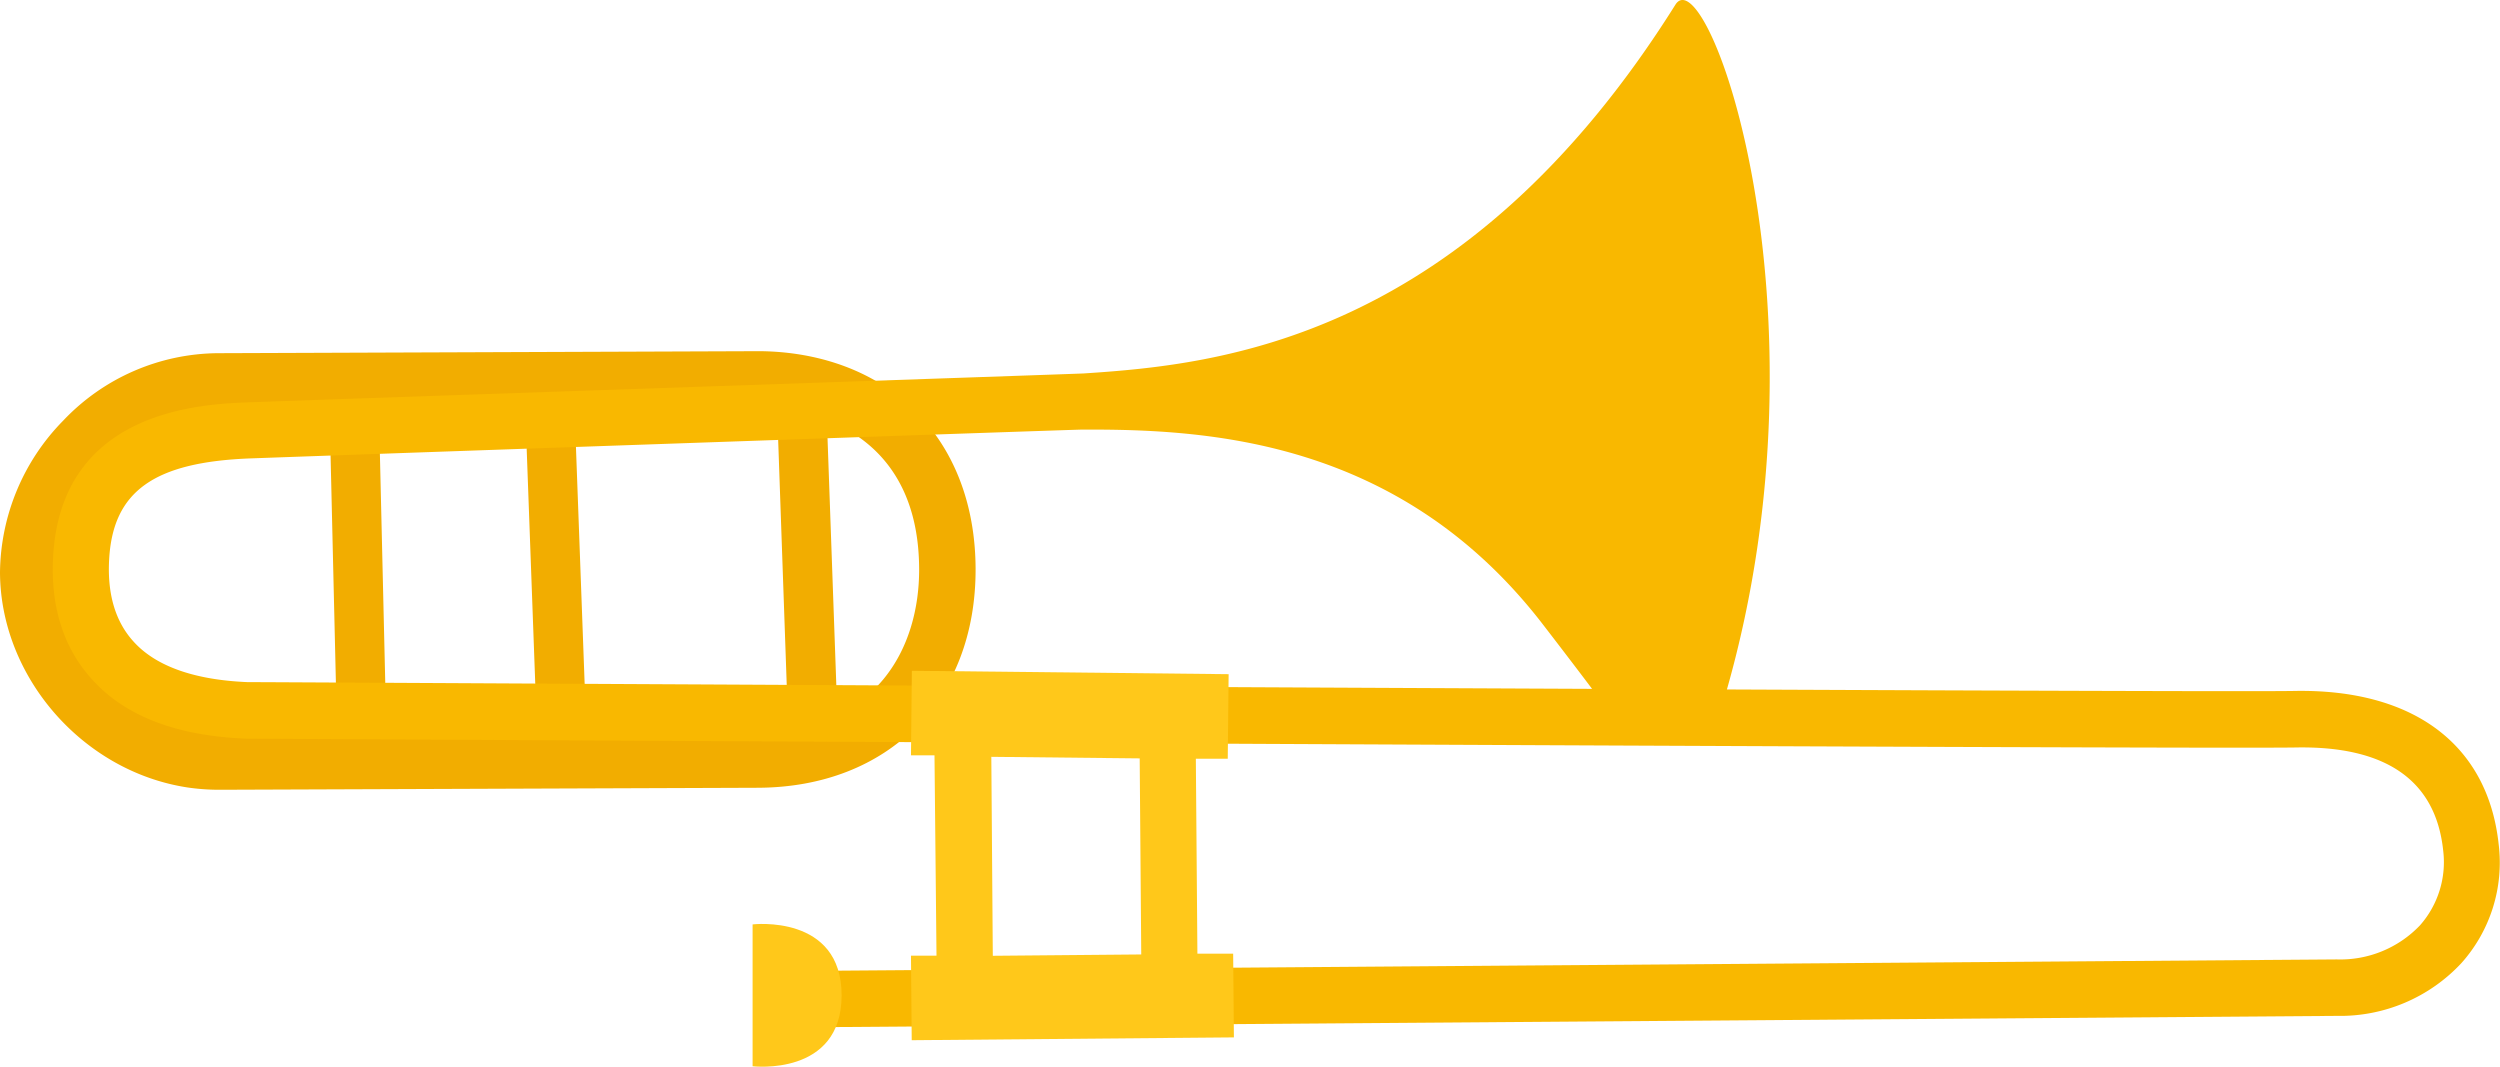 <svg xmlns="http://www.w3.org/2000/svg" xmlns:xlink="http://www.w3.org/1999/xlink" viewBox="0 0 337 143.79"><defs><style>.cls-1{mask:url(#mask);filter:url(#luminosity-noclip-17);}.cls-10,.cls-12,.cls-14,.cls-16,.cls-18,.cls-2,.cls-20,.cls-22,.cls-24,.cls-26,.cls-28,.cls-30,.cls-32,.cls-4,.cls-6,.cls-8{mix-blend-mode:multiply;}.cls-2{fill:url(#radial-gradient);}.cls-3{mask:url(#mask-2);filter:url(#luminosity-noclip-22);}.cls-4{fill:url(#radial-gradient-2);}.cls-5{mask:url(#mask-3);filter:url(#luminosity-noclip-23);}.cls-6{fill:url(#radial-gradient-3);}.cls-7{mask:url(#mask-4);filter:url(#luminosity-noclip-24);}.cls-8{fill:url(#radial-gradient-4);}.cls-9{mask:url(#mask-5);filter:url(#luminosity-noclip-25);}.cls-10{fill:url(#radial-gradient-5);}.cls-11{mask:url(#mask-6);filter:url(#luminosity-noclip-26);}.cls-12{fill:url(#radial-gradient-6);}.cls-13{mask:url(#mask-7);filter:url(#luminosity-noclip-18);}.cls-14{fill:url(#radial-gradient-7);}.cls-15{mask:url(#mask-8);filter:url(#luminosity-noclip-27);}.cls-16{fill:url(#radial-gradient-8);}.cls-17{mask:url(#mask-9);filter:url(#luminosity-noclip-28);}.cls-18{fill:url(#radial-gradient-9);}.cls-19{mask:url(#mask-10);filter:url(#luminosity-noclip-29);}.cls-20{fill:url(#radial-gradient-10);}.cls-21{mask:url(#mask-11);filter:url(#luminosity-noclip-30);}.cls-22{fill:url(#radial-gradient-11);}.cls-23{mask:url(#mask-12);filter:url(#luminosity-noclip-31);}.cls-24{fill:url(#radial-gradient-12);}.cls-25{mask:url(#mask-13);filter:url(#luminosity-noclip-32);}.cls-26{fill:url(#radial-gradient-13);}.cls-27{mask:url(#mask-14);filter:url(#luminosity-noclip-19);}.cls-28{fill:url(#radial-gradient-14);}.cls-29{mask:url(#mask-15);filter:url(#luminosity-noclip-20);}.cls-30{fill:url(#radial-gradient-15);}.cls-31{mask:url(#mask-16);filter:url(#luminosity-noclip-21);}.cls-32{fill:url(#radial-gradient-16);}.cls-33{fill:#f2ad00;}.cls-34{fill:#f9b800;}.cls-35{fill:#ffc81a;}.cls-36{mask:url(#mask-17);}.cls-37{fill:url(#radial-gradient-17);}.cls-38{mask:url(#mask-18);}.cls-39{fill:url(#radial-gradient-18);}.cls-40{mask:url(#mask-19);}.cls-41{fill:url(#radial-gradient-19);}.cls-42{mask:url(#mask-20);}.cls-43{fill:url(#radial-gradient-20);}.cls-44{mask:url(#mask-21);}.cls-45{fill:url(#radial-gradient-21);}.cls-46{mask:url(#mask-22);}.cls-47{fill:url(#radial-gradient-22);}.cls-48{mask:url(#mask-23);}.cls-49{fill:url(#radial-gradient-23);}.cls-50{mask:url(#mask-24);}.cls-51{fill:url(#radial-gradient-24);}.cls-52{mask:url(#mask-25);}.cls-53{fill:url(#radial-gradient-25);}.cls-54{mask:url(#mask-26);}.cls-55{fill:url(#radial-gradient-26);}.cls-56{mask:url(#mask-27);}.cls-57{fill:url(#radial-gradient-27);}.cls-58{mask:url(#mask-28);}.cls-59{fill:url(#radial-gradient-28);}.cls-60{mask:url(#mask-29);}.cls-61{fill:url(#radial-gradient-29);}.cls-62{mask:url(#mask-30);}.cls-63{fill:url(#radial-gradient-30);}.cls-64{mask:url(#mask-31);}.cls-65{fill:url(#radial-gradient-31);}.cls-66{mask:url(#mask-32);}.cls-67{fill:url(#radial-gradient-32);}.cls-68{filter:url(#luminosity-noclip-16);}.cls-69{filter:url(#luminosity-noclip-15);}.cls-70{filter:url(#luminosity-noclip-14);}.cls-71{filter:url(#luminosity-noclip-13);}.cls-72{filter:url(#luminosity-noclip-12);}.cls-73{filter:url(#luminosity-noclip-11);}.cls-74{filter:url(#luminosity-noclip-10);}.cls-75{filter:url(#luminosity-noclip-9);}.cls-76{filter:url(#luminosity-noclip-8);}.cls-77{filter:url(#luminosity-noclip-7);}.cls-78{filter:url(#luminosity-noclip-6);}.cls-79{filter:url(#luminosity-noclip-5);}.cls-80{filter:url(#luminosity-noclip-4);}.cls-81{filter:url(#luminosity-noclip-3);}.cls-82{filter:url(#luminosity-noclip-2);}.cls-83{filter:url(#luminosity-noclip);}</style><filter id="luminosity-noclip" x="118.81" y="-8131.29" width="117.11" height="32766" filterUnits="userSpaceOnUse" color-interpolation-filters="sRGB"><feFlood flood-color="#fff" result="bg"/><feBlend in="SourceGraphic" in2="bg"/></filter><mask id="mask" x="118.81" y="-8131.29" width="117.11" height="32766" maskUnits="userSpaceOnUse"><g class="cls-83"/></mask><radialGradient id="radial-gradient" cx="187.25" cy="18.74" r="115.53" gradientUnits="userSpaceOnUse"><stop offset="0.11" stop-color="#fff"/><stop offset="0.34" stop-color="#b2b2b2"/><stop offset="0.57" stop-color="#666"/><stop offset="0.77" stop-color="#2f2f2f"/><stop offset="0.92" stop-color="#0d0d0d"/><stop offset="1"/></radialGradient><filter id="luminosity-noclip-2" x="309.36" y="-8131.29" width="26.91" height="32766" filterUnits="userSpaceOnUse" color-interpolation-filters="sRGB"><feFlood flood-color="#fff" result="bg"/><feBlend in="SourceGraphic" in2="bg"/></filter><mask id="mask-2" x="309.36" y="-8131.29" width="26.91" height="32766" maskUnits="userSpaceOnUse"><g class="cls-82"/></mask><radialGradient id="radial-gradient-2" cx="371.4" cy="98.69" r="31.07" gradientTransform="matrix(0.99, 0.15, -0.15, 0.99, -7.08, -31.48)" xlink:href="#radial-gradient"/><filter id="luminosity-noclip-3" x="28.23" y="-8131.29" width="91.01" height="32766" filterUnits="userSpaceOnUse" color-interpolation-filters="sRGB"><feFlood flood-color="#fff" result="bg"/><feBlend in="SourceGraphic" in2="bg"/></filter><mask id="mask-3" x="28.23" y="-8131.29" width="91.01" height="32766" maskUnits="userSpaceOnUse"><g class="cls-81"/></mask><radialGradient id="radial-gradient-3" cx="106.01" cy="53.99" r="43.36" gradientTransform="translate(-18.54 -26.46) rotate(5.53)" xlink:href="#radial-gradient"/><filter id="luminosity-noclip-4" x="20.09" y="-8131.29" width="67.16" height="32766" filterUnits="userSpaceOnUse" color-interpolation-filters="sRGB"><feFlood flood-color="#fff" result="bg"/><feBlend in="SourceGraphic" in2="bg"/></filter><mask id="mask-4" x="20.09" y="-8131.29" width="67.16" height="32766" maskUnits="userSpaceOnUse"><g class="cls-80"/></mask><radialGradient id="radial-gradient-4" cx="83.86" cy="55.35" r="32" gradientTransform="translate(-18.54 -26.46) rotate(5.53)" xlink:href="#radial-gradient"/><filter id="luminosity-noclip-5" x="23.66" y="-8131.29" width="67.19" height="32766" filterUnits="userSpaceOnUse" color-interpolation-filters="sRGB"><feFlood flood-color="#fff" result="bg"/><feBlend in="SourceGraphic" in2="bg"/></filter><mask id="mask-5" x="23.66" y="-8131.29" width="67.19" height="32766" maskUnits="userSpaceOnUse"><g class="cls-79"/></mask><radialGradient id="radial-gradient-5" cx="82.56" cy="100.33" r="31.98" gradientTransform="translate(-11.02 -29.22) rotate(7.33)" xlink:href="#radial-gradient"/><filter id="luminosity-noclip-6" x="23.41" y="-8131.29" width="91.04" height="32766" filterUnits="userSpaceOnUse" color-interpolation-filters="sRGB"><feFlood flood-color="#fff" result="bg"/><feBlend in="SourceGraphic" in2="bg"/></filter><mask id="mask-6" x="23.41" y="-8131.29" width="91.04" height="32766" maskUnits="userSpaceOnUse"><g class="cls-78"/></mask><radialGradient id="radial-gradient-6" cx="81.08" cy="86.45" r="42.91" gradientTransform="translate(-9.81 -29.72) rotate(7.57)" xlink:href="#radial-gradient"/><filter id="luminosity-noclip-7" x="178.21" y="-8131.29" width="136.59" height="32766" filterUnits="userSpaceOnUse" color-interpolation-filters="sRGB"><feFlood flood-color="#fff" result="bg"/><feBlend in="SourceGraphic" in2="bg"/></filter><mask id="mask-7" x="178.21" y="-8131.29" width="136.59" height="32766" maskUnits="userSpaceOnUse"><g class="cls-77"/></mask><radialGradient id="radial-gradient-7" cx="279.34" cy="67.01" r="62.63" gradientTransform="matrix(0.99, 0.15, -0.15, 0.99, -7.08, -31.48)" xlink:href="#radial-gradient"/><filter id="luminosity-noclip-8" x="103.02" y="-8131.29" width="9.68" height="32766" filterUnits="userSpaceOnUse" color-interpolation-filters="sRGB"><feFlood flood-color="#fff" result="bg"/><feBlend in="SourceGraphic" in2="bg"/></filter><mask id="mask-8" x="103.02" y="-8131.29" width="9.68" height="32766" maskUnits="userSpaceOnUse"><g class="cls-76"/></mask><radialGradient id="radial-gradient-8" cx="143.22" cy="137.89" r="10.83" gradientTransform="matrix(0.99, 0.15, -0.15, 0.99, -7.08, -31.48)" xlink:href="#radial-gradient"/><filter id="luminosity-noclip-9" x="105.38" y="-8131.29" width="5.7" height="32766" filterUnits="userSpaceOnUse" color-interpolation-filters="sRGB"><feFlood flood-color="#fff" result="bg"/><feBlend in="SourceGraphic" in2="bg"/></filter><mask id="mask-9" x="105.38" y="-8131.29" width="5.7" height="32766" maskUnits="userSpaceOnUse"><g class="cls-75"/></mask><radialGradient id="radial-gradient-9" cx="310.53" cy="164.7" r="16.84" gradientTransform="translate(-90.31 372.22) rotate(-85.28)" xlink:href="#radial-gradient"/><filter id="luminosity-noclip-10" x="127.19" y="-8131.29" width="4.58" height="32766" filterUnits="userSpaceOnUse" color-interpolation-filters="sRGB"><feFlood flood-color="#fff" result="bg"/><feBlend in="SourceGraphic" in2="bg"/></filter><mask id="mask-10" x="127.19" y="-8131.29" width="4.58" height="32766" maskUnits="userSpaceOnUse"><g class="cls-74"/></mask><radialGradient id="radial-gradient-10" cx="272.03" cy="186.09" r="15.46" gradientTransform="translate(-93.62 365.25) rotate(-83.67)" xlink:href="#radial-gradient"/><filter id="luminosity-noclip-11" x="154.5" y="-8131.29" width="4.59" height="32766" filterUnits="userSpaceOnUse" color-interpolation-filters="sRGB"><feFlood flood-color="#fff" result="bg"/><feBlend in="SourceGraphic" in2="bg"/></filter><mask id="mask-11" x="154.5" y="-8131.29" width="4.59" height="32766" maskUnits="userSpaceOnUse"><g class="cls-73"/></mask><radialGradient id="radial-gradient-11" cx="275.34" cy="213.21" r="15.46" gradientTransform="translate(-93.62 365.25) rotate(-83.67)" xlink:href="#radial-gradient"/><filter id="luminosity-noclip-12" x="71.79" y="-8131.29" width="5.71" height="32766" filterUnits="userSpaceOnUse" color-interpolation-filters="sRGB"><feFlood flood-color="#fff" result="bg"/><feBlend in="SourceGraphic" in2="bg"/></filter><mask id="mask-12" x="71.79" y="-8131.29" width="5.71" height="32766" maskUnits="userSpaceOnUse"><g class="cls-72"/></mask><radialGradient id="radial-gradient-12" cx="307.27" cy="131.26" r="16.84" gradientTransform="translate(-90.31 372.22) rotate(-85.28)" xlink:href="#radial-gradient"/><filter id="luminosity-noclip-13" x="45.4" y="-8131.29" width="5.7" height="32766" filterUnits="userSpaceOnUse" color-interpolation-filters="sRGB"><feFlood flood-color="#fff" result="bg"/><feBlend in="SourceGraphic" in2="bg"/></filter><mask id="mask-13" x="45.4" y="-8131.29" width="5.7" height="32766" maskUnits="userSpaceOnUse"><g class="cls-71"/></mask><radialGradient id="radial-gradient-13" cx="304.4" cy="105.03" r="16.83" gradientTransform="translate(-90.31 372.22) rotate(-85.28)" xlink:href="#radial-gradient"/><filter id="luminosity-noclip-14" x="123.83" y="-8131.29" width="38.46" height="32766" filterUnits="userSpaceOnUse" color-interpolation-filters="sRGB"><feFlood flood-color="#fff" result="bg"/><feBlend in="SourceGraphic" in2="bg"/></filter><mask id="mask-14" x="123.83" y="-8131.29" width="38.46" height="32766" maskUnits="userSpaceOnUse"><g class="cls-70"/></mask><radialGradient id="radial-gradient-14" cx="167.17" cy="91.56" r="23.03" gradientTransform="translate(-9.08 -29.23) rotate(7.96)" xlink:href="#radial-gradient"/><filter id="luminosity-noclip-15" x="126.58" y="-8131.29" width="36.45" height="32766" filterUnits="userSpaceOnUse" color-interpolation-filters="sRGB"><feFlood flood-color="#fff" result="bg"/><feBlend in="SourceGraphic" in2="bg"/></filter><mask id="mask-15" x="126.58" y="-8131.29" width="36.45" height="32766" maskUnits="userSpaceOnUse"><g class="cls-69"/></mask><radialGradient id="radial-gradient-15" cx="178.11" cy="128.71" r="21.83" gradientTransform="translate(-17.11 -24.71) rotate(6.52)" xlink:href="#radial-gradient"/><filter id="luminosity-noclip-16" x="168.85" y="-8131.29" width="136.58" height="32766" filterUnits="userSpaceOnUse" color-interpolation-filters="sRGB"><feFlood flood-color="#fff" result="bg"/><feBlend in="SourceGraphic" in2="bg"/></filter><mask id="mask-16" x="168.85" y="-8131.29" width="136.58" height="32766" maskUnits="userSpaceOnUse"><g class="cls-68"/></mask><radialGradient id="radial-gradient-16" cx="254.71" cy="96.8" r="62.62" gradientTransform="matrix(0.99, 0.14, -0.14, 0.99, -10.69, -27.54)" xlink:href="#radial-gradient"/><filter id="luminosity-noclip-17" x="118.81" y="1.81" width="117.11" height="73.64" filterUnits="userSpaceOnUse" color-interpolation-filters="sRGB"><feFlood flood-color="#fff" result="bg"/><feBlend in="SourceGraphic" in2="bg"/></filter><mask id="mask-17" x="118.81" y="1.81" width="117.11" height="73.64" maskUnits="userSpaceOnUse"><g class="cls-1"><path class="cls-2" d="M227.26,1.81s-26.78,45.12-71.32,48.94l-37.11,1.48,0,4.08s30.3-1,46.83-1.44,50.71,3.11,65.6,20.58C231.24,75.45,244.08,34.63,227.26,1.81Z"/></g></mask><radialGradient id="radial-gradient-17" cx="187.25" cy="18.74" r="115.53" gradientUnits="userSpaceOnUse"><stop offset="0.11" stop-color="#fff"/><stop offset="1" stop-color="#fff"/></radialGradient><filter id="luminosity-noclip-18" x="178.21" y="93.36" width="136.59" height="5.98" filterUnits="userSpaceOnUse" color-interpolation-filters="sRGB"><feFlood flood-color="#fff" result="bg"/><feBlend in="SourceGraphic" in2="bg"/></filter><mask id="mask-18" x="178.21" y="93.36" width="136.59" height="5.98" maskUnits="userSpaceOnUse"><g class="cls-13"><path class="cls-14" d="M180.63,99a2.85,2.85,0,0,1,.44-5.66L312,93.64a2.85,2.85,0,1,1,0,5.7l-130.88-.28A2.09,2.09,0,0,1,180.63,99Z"/></g></mask><radialGradient id="radial-gradient-18" cx="279.34" cy="67.01" r="62.63" gradientTransform="matrix(0.99, 0.15, -0.15, 0.99, -7.08, -31.48)" xlink:href="#radial-gradient-17"/><filter id="luminosity-noclip-19" x="123.83" y="91.1" width="38.46" height="10.78" filterUnits="userSpaceOnUse" color-interpolation-filters="sRGB"><feFlood flood-color="#fff" result="bg"/><feBlend in="SourceGraphic" in2="bg"/></filter><mask id="mask-19" x="123.83" y="91.1" width="38.46" height="10.78" maskUnits="userSpaceOnUse"><g class="cls-27"><path class="cls-28" d="M128.27,101.35a5.15,5.15,0,0,1,.67-10.25l28.15.47a5.16,5.16,0,1,1,.09,10.31L129,101.4A3.83,3.83,0,0,1,128.27,101.35Z"/></g></mask><radialGradient id="radial-gradient-19" cx="167.17" cy="91.56" r="23.03" gradientTransform="translate(-9.08 -29.23) rotate(7.96)" xlink:href="#radial-gradient-17"/><filter id="luminosity-noclip-20" x="126.58" y="129.67" width="36.45" height="9.99" filterUnits="userSpaceOnUse" color-interpolation-filters="sRGB"><feFlood flood-color="#fff" result="bg"/><feBlend in="SourceGraphic" in2="bg"/></filter><mask id="mask-20" x="126.58" y="129.67" width="36.45" height="9.99" maskUnits="userSpaceOnUse"><g class="cls-29"><path class="cls-30" d="M130.89,139.64a4.89,4.89,0,0,1,.4-9.74l26.69-.22a4.88,4.88,0,1,1,.33,9.76l-26.69.22A5.93,5.93,0,0,1,130.89,139.64Z"/></g></mask><radialGradient id="radial-gradient-20" cx="178.11" cy="128.71" r="21.83" gradientTransform="translate(-17.11 -24.71) rotate(6.52)" xlink:href="#radial-gradient-17"/><filter id="luminosity-noclip-21" x="168.85" y="129.92" width="136.58" height="7.33" filterUnits="userSpaceOnUse" color-interpolation-filters="sRGB"><feFlood flood-color="#fff" result="bg"/><feBlend in="SourceGraphic" in2="bg"/></filter><mask id="mask-21" x="168.85" y="129.92" width="136.58" height="7.33" maskUnits="userSpaceOnUse"><g class="cls-31"><path class="cls-32" d="M171.31,137.22a2.85,2.85,0,0,1,.36-5.67l130.87-1.63a2.86,2.86,0,0,1,.08,5.71l-130.88,1.62A3,3,0,0,1,171.31,137.22Z"/></g></mask><radialGradient id="radial-gradient-21" cx="254.71" cy="96.8" r="62.62" gradientTransform="matrix(0.99, 0.14, -0.14, 0.99, -10.69, -27.54)" xlink:href="#radial-gradient-17"/><filter id="luminosity-noclip-22" x="309.36" y="97.3" width="26.91" height="35.87" filterUnits="userSpaceOnUse" color-interpolation-filters="sRGB"><feFlood flood-color="#fff" result="bg"/><feBlend in="SourceGraphic" in2="bg"/></filter><mask id="mask-22" x="309.36" y="97.3" width="26.91" height="35.87" maskUnits="userSpaceOnUse"><g class="cls-3"><path class="cls-4" d="M318.88,97.3s12.73,5.54,12.3,17.13-7.4,16.89-21.82,18.19c0,0,27.3,5.36,26.91-17.67C336,99.29,318.88,97.3,318.88,97.3Z"/></g></mask><radialGradient id="radial-gradient-22" cx="371.4" cy="98.69" r="31.07" gradientTransform="matrix(0.99, 0.15, -0.15, 0.99, -7.08, -31.48)" xlink:href="#radial-gradient-17"/><filter id="luminosity-noclip-23" x="28.23" y="52.66" width="91.01" height="7.65" filterUnits="userSpaceOnUse" color-interpolation-filters="sRGB"><feFlood flood-color="#fff" result="bg"/><feBlend in="SourceGraphic" in2="bg"/></filter><mask id="mask-23" x="28.23" y="52.66" width="91.01" height="7.65" maskUnits="userSpaceOnUse"><g class="cls-5"><path class="cls-6" d="M30.59,60.31a2.62,2.62,0,0,1,.12-5.23l85.77-2.41a2.62,2.62,0,0,1,.27,5.23L31,60.32Z"/></g></mask><radialGradient id="radial-gradient-23" cx="106.01" cy="53.99" r="43.36" gradientTransform="translate(-18.54 -26.46) rotate(5.53)" xlink:href="#radial-gradient-17"/><filter id="luminosity-noclip-24" x="20.09" y="47.91" width="67.16" height="5.66" filterUnits="userSpaceOnUse" color-interpolation-filters="sRGB"><feFlood flood-color="#fff" result="bg"/><feBlend in="SourceGraphic" in2="bg"/></filter><mask id="mask-24" x="20.09" y="47.91" width="67.16" height="5.66" maskUnits="userSpaceOnUse"><g class="cls-7"><path class="cls-8" d="M21.83,53.55a1.93,1.93,0,0,1,.09-3.84l63.3-1.8a1.94,1.94,0,0,1,.2,3.87L22.11,53.56A.88.88,0,0,1,21.83,53.55Z"/></g></mask><radialGradient id="radial-gradient-24" cx="83.86" cy="55.35" r="32" gradientTransform="translate(-18.54 -26.46) rotate(5.53)" xlink:href="#radial-gradient-17"/><filter id="luminosity-noclip-25" x="23.66" y="101.15" width="67.19" height="4.05" filterUnits="userSpaceOnUse" color-interpolation-filters="sRGB"><feFlood flood-color="#fff" result="bg"/><feBlend in="SourceGraphic" in2="bg"/></filter><mask id="mask-25" x="23.66" y="101.15" width="67.19" height="4.05" maskUnits="userSpaceOnUse"><g class="cls-9"><path class="cls-10" d="M25.34,105a1.93,1.93,0,0,1,.22-3.84l63.32.19A1.93,1.93,0,0,1,89,105.2L25.63,105A1.42,1.42,0,0,1,25.34,105Z"/></g></mask><radialGradient id="radial-gradient-25" cx="82.56" cy="100.33" r="31.98" gradientTransform="translate(-11.02 -29.22) rotate(7.33)" xlink:href="#radial-gradient-17"/><filter id="luminosity-noclip-26" x="23.41" y="93.18" width="91.04" height="5.86" filterUnits="userSpaceOnUse" color-interpolation-filters="sRGB"><feFlood flood-color="#fff" result="bg"/><feBlend in="SourceGraphic" in2="bg"/></filter><mask id="mask-26" x="23.41" y="93.18" width="91.04" height="5.86" maskUnits="userSpaceOnUse"><g class="cls-11"><path class="cls-12" d="M25.68,98.39a2.62,2.62,0,0,1,.3-5.21l85.81.62a2.62,2.62,0,0,1,.09,5.24l-85.81-.63Z"/></g></mask><radialGradient id="radial-gradient-26" cx="81.08" cy="86.45" r="42.91" gradientTransform="translate(-9.81 -29.72) rotate(7.57)" xlink:href="#radial-gradient-17"/><filter id="luminosity-noclip-27" x="103.02" y="125.88" width="9.68" height="11.96" filterUnits="userSpaceOnUse" color-interpolation-filters="sRGB"><feFlood flood-color="#fff" result="bg"/><feBlend in="SourceGraphic" in2="bg"/></filter><mask id="mask-27" x="103.02" y="125.88" width="9.68" height="11.96" maskUnits="userSpaceOnUse"><g class="cls-15"><path class="cls-16" d="M103,125.91s8.84,4.18,9.21,11.92C112.23,137.83,115.83,125.17,103,125.91Z"/></g></mask><radialGradient id="radial-gradient-27" cx="143.22" cy="137.89" r="10.83" gradientTransform="matrix(0.99, 0.15, -0.15, 0.99, -7.08, -31.48)" xlink:href="#radial-gradient-17"/><filter id="luminosity-noclip-28" x="105.38" y="60.98" width="5.7" height="29.75" filterUnits="userSpaceOnUse" color-interpolation-filters="sRGB"><feFlood flood-color="#fff" result="bg"/><feBlend in="SourceGraphic" in2="bg"/></filter><mask id="mask-28" x="105.38" y="60.98" width="5.7" height="29.75" maskUnits="userSpaceOnUse"><g class="cls-17"><path class="cls-18" d="M111.07,88.73a2.19,2.19,0,0,1-4.37,0l-1.32-25.36a2.19,2.19,0,1,1,4.38-.29l1.32,25.36A1.22,1.22,0,0,1,111.07,88.73Z"/></g></mask><radialGradient id="radial-gradient-28" cx="310.53" cy="164.7" r="16.84" gradientTransform="translate(-90.31 372.22) rotate(-85.28)" xlink:href="#radial-gradient-17"/><filter id="luminosity-noclip-29" x="127.19" y="101.57" width="4.58" height="27.34" filterUnits="userSpaceOnUse" color-interpolation-filters="sRGB"><feFlood flood-color="#fff" result="bg"/><feBlend in="SourceGraphic" in2="bg"/></filter><mask id="mask-29" x="127.19" y="101.57" width="4.58" height="27.34" maskUnits="userSpaceOnUse"><g class="cls-19"><path class="cls-20" d="M131.76,127.12a2,2,0,0,1-1.93,1.79,2,2,0,0,1-2.08-1.94l-.56-23.31a2,2,0,1,1,4-.15l.56,23.31A2.81,2.81,0,0,1,131.76,127.12Z"/></g></mask><radialGradient id="radial-gradient-29" cx="272.03" cy="186.09" r="15.46" gradientTransform="translate(-93.62 365.25) rotate(-83.67)" xlink:href="#radial-gradient-17"/><filter id="luminosity-noclip-30" x="154.5" y="101.26" width="4.59" height="27.34" filterUnits="userSpaceOnUse" color-interpolation-filters="sRGB"><feFlood flood-color="#fff" result="bg"/><feBlend in="SourceGraphic" in2="bg"/></filter><mask id="mask-30" x="154.5" y="101.26" width="4.59" height="27.34" maskUnits="userSpaceOnUse"><g class="cls-21"><path class="cls-22" d="M159.07,126.82a2,2,0,0,1-4-.15l-.56-23.31a2,2,0,1,1,4-.16l.56,23.31A1.56,1.56,0,0,1,159.07,126.82Z"/></g></mask><radialGradient id="radial-gradient-30" cx="275.34" cy="213.21" r="15.46" gradientTransform="translate(-93.62 365.25) rotate(-83.67)" xlink:href="#radial-gradient-17"/><filter id="luminosity-noclip-31" x="71.79" y="61.48" width="5.71" height="29.75" filterUnits="userSpaceOnUse" color-interpolation-filters="sRGB"><feFlood flood-color="#fff" result="bg"/><feBlend in="SourceGraphic" in2="bg"/></filter><mask id="mask-31" x="71.79" y="61.48" width="5.71" height="29.75" maskUnits="userSpaceOnUse"><g class="cls-23"><path class="cls-24" d="M77.48,89.22a2.19,2.19,0,0,1-4.37,0L71.79,63.82a2.19,2.19,0,1,1,4.38-.29l1.32,25.36C77.49,89,77.49,89.11,77.48,89.22Z"/></g></mask><radialGradient id="radial-gradient-31" cx="307.27" cy="131.26" r="16.84" gradientTransform="translate(-90.31 372.22) rotate(-85.28)" xlink:href="#radial-gradient-17"/><filter id="luminosity-noclip-32" x="45.4" y="62.19" width="5.7" height="29.75" filterUnits="userSpaceOnUse" color-interpolation-filters="sRGB"><feFlood flood-color="#fff" result="bg"/><feBlend in="SourceGraphic" in2="bg"/></filter><mask id="mask-32" x="45.4" y="62.19" width="5.7" height="29.75" maskUnits="userSpaceOnUse"><g class="cls-25"><path class="cls-26" d="M51.1,89.92a2.19,2.19,0,0,1-4.37,0L45.41,64.52a2.19,2.19,0,1,1,4.37-.29L51.1,89.59A1.82,1.82,0,0,1,51.1,89.92Z"/></g></mask><radialGradient id="radial-gradient-32" cx="304.4" cy="105.03" r="16.83" gradientTransform="translate(-90.31 372.22) rotate(-85.28)" xlink:href="#radial-gradient-17"/></defs><title>trombone</title><g id="Camada_2" data-name="Camada 2"><g id="Layer_1" data-name="Layer 1"><path class="cls-33" d="M25.28,106.15C11.16,104,.05,91.26,0,77.14A29.61,29.61,0,0,1,8.52,56.7a29,29,0,0,1,20.83-9.09l72.59-.27a35.66,35.66,0,0,1,5.51.39c14.78,2.24,24,13.32,24.06,28.92.06,17.61-11.74,29.48-29.36,29.54l-72.58.27A29.38,29.38,0,0,1,25.28,106.15Zm81-50.9a28,28,0,0,0-4.35-.31l-72.58.26A21.53,21.53,0,0,0,14,62,21.93,21.93,0,0,0,7.6,77.1c0,10.31,8.48,20,18.82,21.53a21.73,21.73,0,0,0,3.12.23l72.59-.27c16.11-.06,21.81-11.35,21.77-21.9C123.84,59.73,111.58,56.05,106.31,55.25Z"/><path class="cls-33" d="M48.28,102.94a3.32,3.32,0,0,1-2.82-3.21L44.4,54.54a3.33,3.33,0,0,1,6.65-.16l1.06,45.19A3.33,3.33,0,0,1,48.86,103,3.77,3.77,0,0,1,48.28,102.94Z"/><path class="cls-33" d="M75.19,103.46a3.32,3.32,0,0,1-2.74-3.15L70.8,55.13a3.32,3.32,0,1,1,6.64-.24l1.66,45.17a3.31,3.31,0,0,1-3.2,3.44A2.8,2.8,0,0,1,75.19,103.46Z"/><path class="cls-33" d="M109.14,103.17a3.34,3.34,0,0,1-2.82-3.18l-1.58-45.18a3.33,3.33,0,0,1,6.65-.23L113,99.76a3.31,3.31,0,0,1-3.2,3.44A3.18,3.18,0,0,1,109.14,103.17Z"/><path class="cls-34" d="M232.77,93l-18.12-.09s-2.85-3.79-6.87-9c-19.27-24.79-45.23-26.07-61.95-26-1.07,0-95.12,3.27-112,3.88-13.09.48-18.63,4.44-19.12,13.67-.25,4.64.85,8.33,3.27,11,3,3.35,8.22,5.19,15.37,5.49,5.41,0,263,1.44,275.93,1.19,16.05-.3,26.09,7.23,27.54,20.66a20.33,20.33,0,0,1-5,16A22.33,22.33,0,0,1,315,136.94l-202.66,1.51-.06-7.6L315,129.33a14.83,14.83,0,0,0,11.22-4.6,12.88,12.88,0,0,0,3.12-10.09c-1-9.44-7.7-14.1-19.83-13.88C296.41,101,44,99.63,33.29,99.57h-.13c-9.29-.37-16.28-3-20.76-8-3.83-4.21-5.6-9.76-5.24-16.5C8.23,55.16,27.33,54.47,33.6,54.23c16.85-.61,111.42-3.82,112.49-3.89,18.26-1.19,51.36-4.47,79.75-49.7C230.06-6.1,247.46,41.45,232.77,93Z"/><path class="cls-35" d="M166.23,128.55l-4.82,0-.21-26.27,4.3,0,.12-11.4-42.7-.46-.12,11.4,3.17,0,.27,27-3.44,0,.1,11.4,43.43-.38Zm-32.4.29-.2-26.82,20,.21.21,26.43Z"/><path class="cls-35" d="M101.45,143.73V124.61s12-1.43,12,9.56S101.45,143.73,101.45,143.73Z"/><g class="cls-36"><path class="cls-37" d="M227.26,1.81s-26.78,45.12-71.32,48.94l-37.11,1.48,0,4.08s30.3-1,46.83-1.44,50.71,3.11,65.6,20.58C231.24,75.45,244.08,34.63,227.26,1.81Z"/></g><g class="cls-38"><path class="cls-39" d="M180.63,99a2.85,2.85,0,0,1,.44-5.66L312,93.64a2.85,2.85,0,1,1,0,5.7l-130.88-.28A2.09,2.09,0,0,1,180.63,99Z"/></g><g class="cls-40"><path class="cls-41" d="M128.27,101.35a5.15,5.15,0,0,1,.67-10.25l28.15.47a5.16,5.16,0,1,1,.09,10.31L129,101.4A3.83,3.83,0,0,1,128.27,101.35Z"/></g><g class="cls-42"><path class="cls-43" d="M130.89,139.64a4.89,4.89,0,0,1,.4-9.74l26.69-.22a4.88,4.88,0,1,1,.33,9.76l-26.69.22A5.93,5.93,0,0,1,130.89,139.64Z"/></g><g class="cls-44"><path class="cls-45" d="M171.31,137.22a2.85,2.85,0,0,1,.36-5.67l130.87-1.63a2.86,2.86,0,0,1,.08,5.71l-130.88,1.62A3,3,0,0,1,171.31,137.22Z"/></g><g class="cls-46"><path class="cls-47" d="M318.88,97.3s12.73,5.54,12.3,17.13-7.4,16.89-21.82,18.19c0,0,27.3,5.36,26.91-17.67C336,99.29,318.88,97.3,318.88,97.3Z"/></g><g class="cls-48"><path class="cls-49" d="M30.59,60.31a2.62,2.62,0,0,1,.12-5.23l85.77-2.41a2.62,2.62,0,0,1,.27,5.23L31,60.32Z"/></g><g class="cls-50"><path class="cls-51" d="M21.83,53.55a1.93,1.93,0,0,1,.09-3.84l63.3-1.8a1.94,1.94,0,0,1,.2,3.87L22.11,53.56A.88.88,0,0,1,21.83,53.55Z"/></g><g class="cls-52"><path class="cls-53" d="M25.34,105a1.93,1.93,0,0,1,.22-3.84l63.32.19A1.93,1.93,0,0,1,89,105.2L25.63,105A1.42,1.42,0,0,1,25.34,105Z"/></g><g class="cls-54"><path class="cls-55" d="M25.68,98.39a2.62,2.62,0,0,1,.3-5.21l85.81.62a2.62,2.62,0,0,1,.09,5.24l-85.81-.63Z"/></g><g class="cls-56"><path class="cls-57" d="M103,125.91s8.84,4.18,9.21,11.92C112.23,137.83,115.83,125.17,103,125.91Z"/></g><g class="cls-58"><path class="cls-59" d="M111.07,88.73a2.19,2.19,0,0,1-4.37,0l-1.32-25.36a2.19,2.19,0,1,1,4.38-.29l1.32,25.36A1.22,1.22,0,0,1,111.07,88.73Z"/></g><g class="cls-60"><path class="cls-61" d="M131.76,127.12a2,2,0,0,1-1.93,1.79,2,2,0,0,1-2.08-1.94l-.56-23.31a2,2,0,1,1,4-.15l.56,23.31A2.81,2.81,0,0,1,131.76,127.12Z"/></g><g class="cls-62"><path class="cls-63" d="M159.07,126.82a2,2,0,0,1-4-.15l-.56-23.31a2,2,0,1,1,4-.16l.56,23.31A1.56,1.56,0,0,1,159.07,126.82Z"/></g><g class="cls-64"><path class="cls-65" d="M77.48,89.22a2.19,2.19,0,0,1-4.37,0L71.79,63.82a2.19,2.19,0,1,1,4.38-.29l1.32,25.36C77.49,89,77.49,89.11,77.48,89.22Z"/></g><g class="cls-66"><path class="cls-67" d="M51.1,89.92a2.19,2.19,0,0,1-4.37,0L45.41,64.52a2.19,2.19,0,1,1,4.37-.29L51.1,89.59A1.82,1.82,0,0,1,51.1,89.92Z"/></g></g></g></svg>